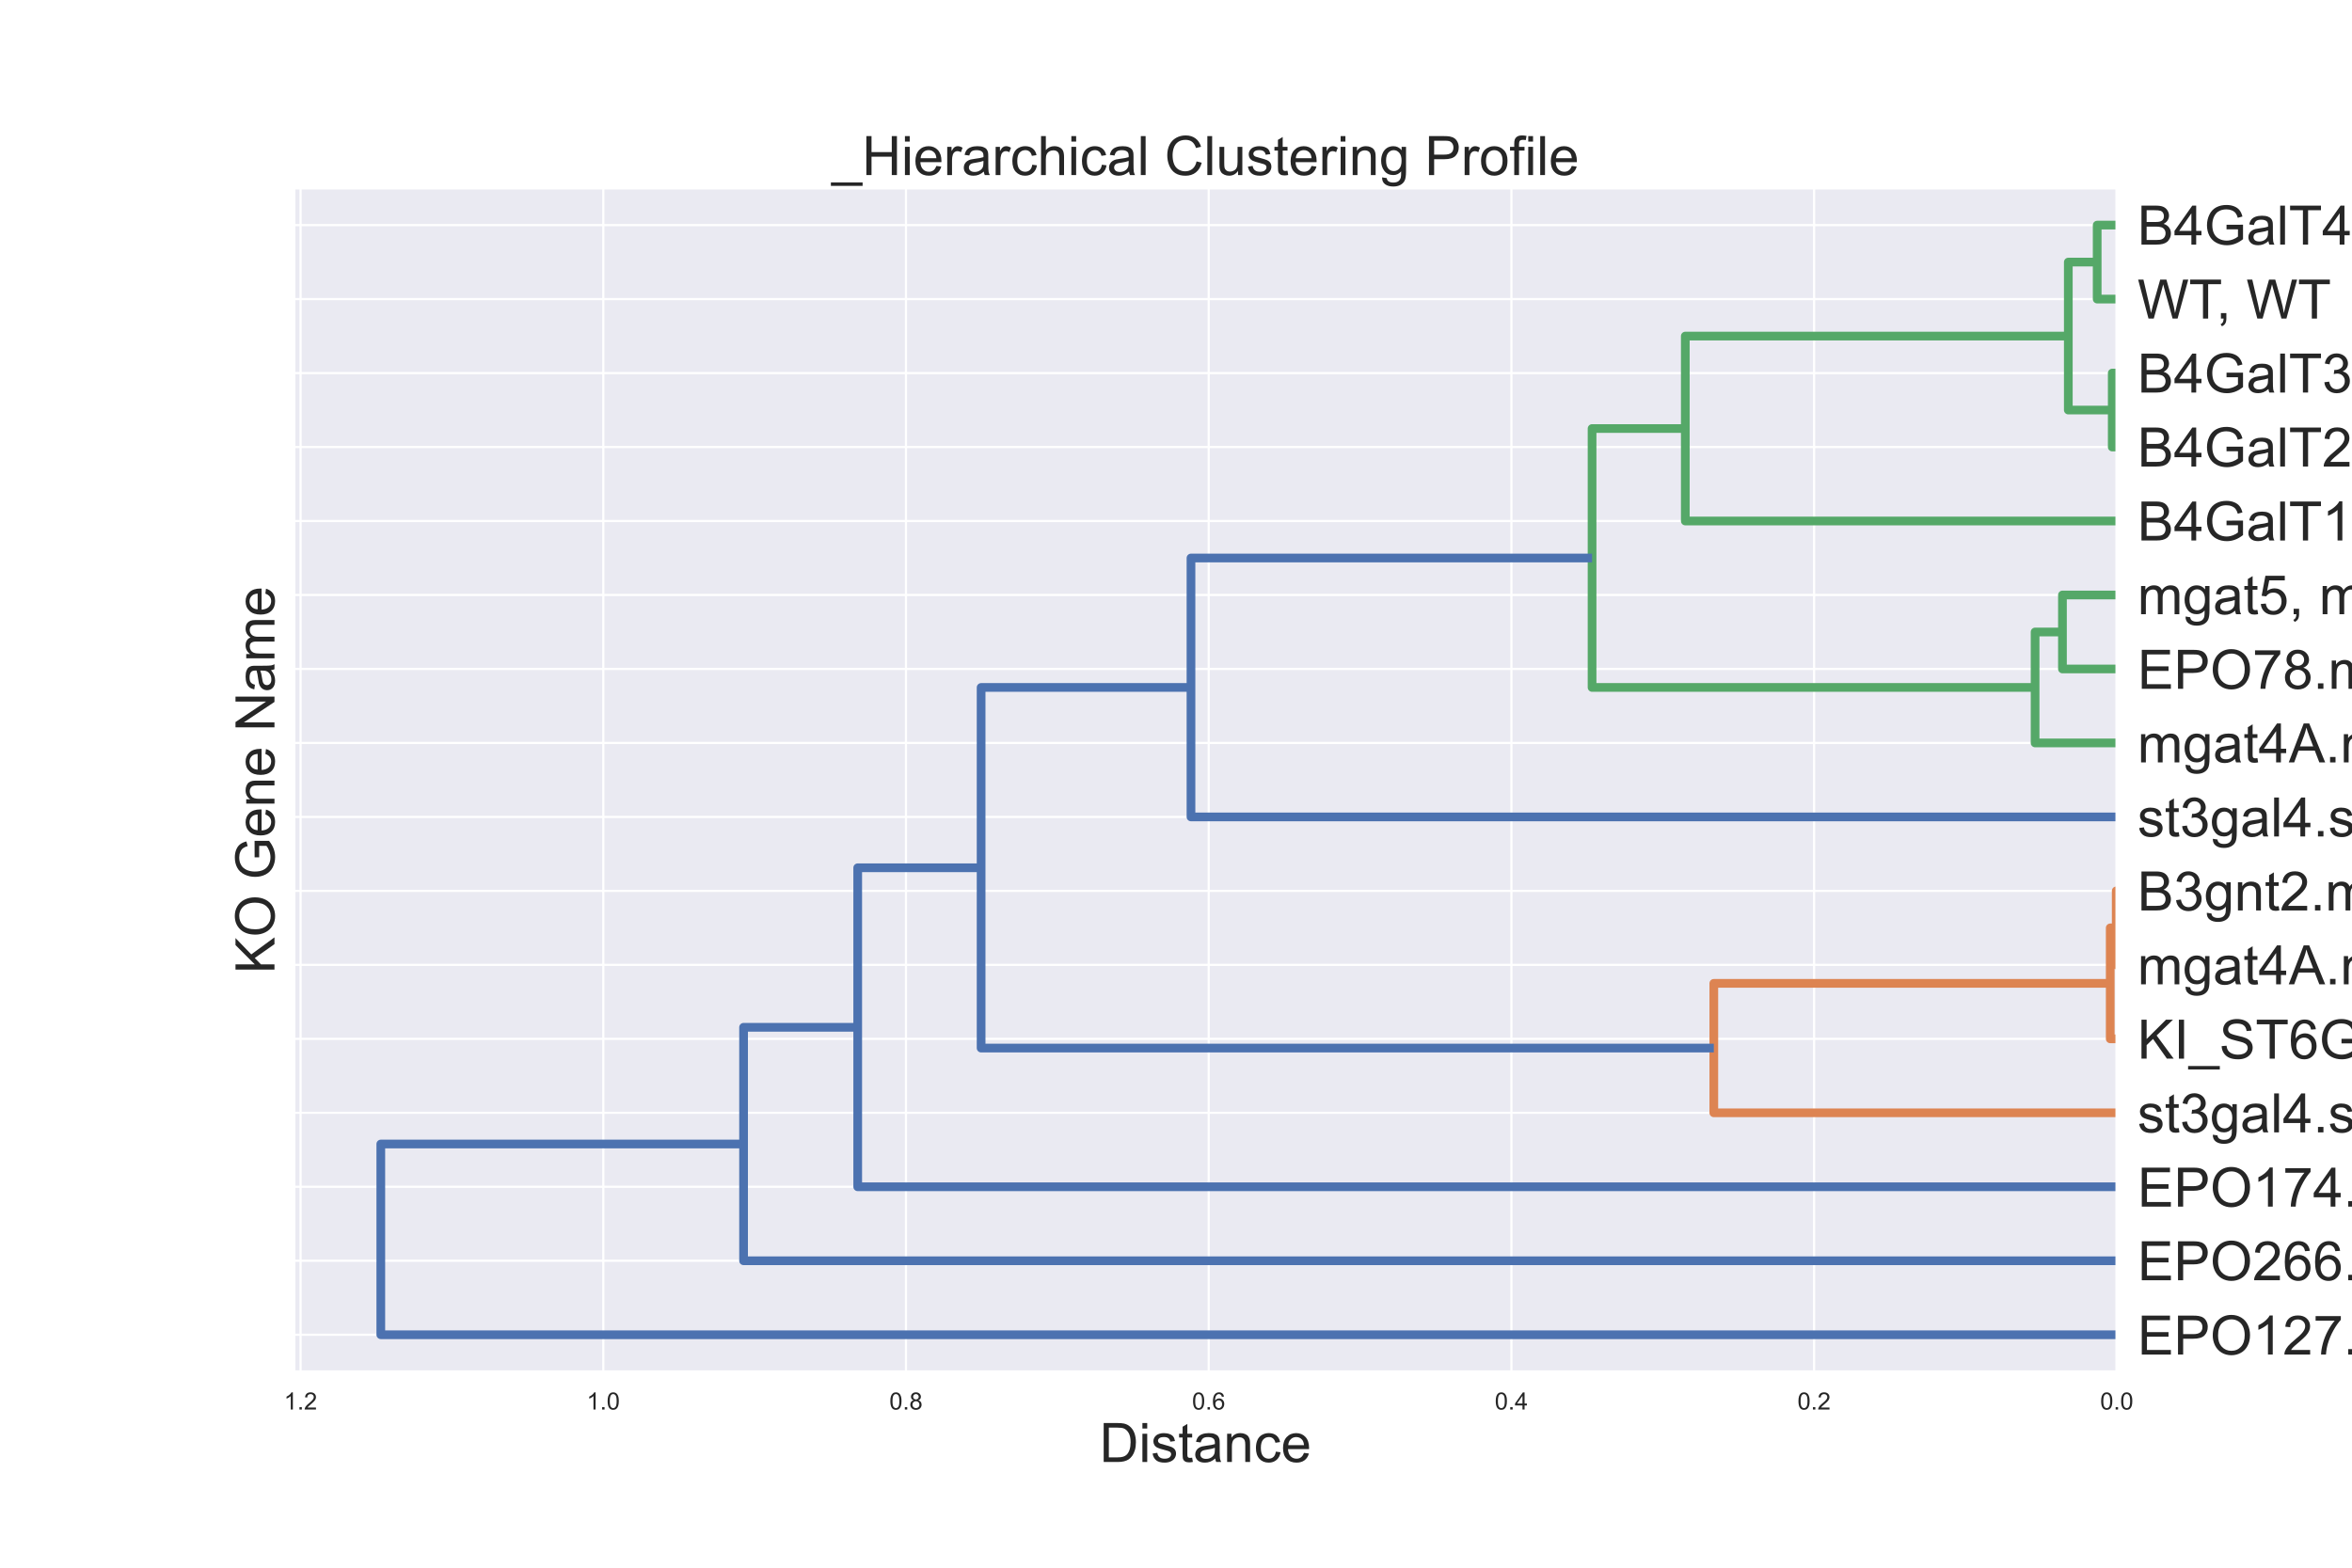 <?xml version="1.0" encoding="utf-8" standalone="no"?>
<!DOCTYPE svg PUBLIC "-//W3C//DTD SVG 1.1//EN"
  "http://www.w3.org/Graphics/SVG/1.1/DTD/svg11.dtd">
<!-- Created with matplotlib (https://matplotlib.org/) -->
<svg height="720pt" version="1.1" viewBox="0 0 1080 720" width="1080pt" xmlns="http://www.w3.org/2000/svg" xmlns:xlink="http://www.w3.org/1999/xlink">
 <defs>
  <style type="text/css">
*{stroke-linecap:butt;stroke-linejoin:round;}
  </style>
 </defs>
 <g id="figure_1">
  <g id="patch_1">
   <path d="M 0 720 
L 1080 720 
L 1080 0 
L 0 0 
z
" style="fill:#ffffff;"/>
  </g>
  <g id="axes_1">
   <g id="patch_2">
    <path d="M 135 630 
L 972 630 
L 972 86.4 
L 135 86.4 
z
" style="fill:#eaeaf2;"/>
   </g>
   <g id="matplotlib.axis_1">
    <g id="xtick_1">
     <g id="line2d_1">
      <path clip-path="url(#pc6d32df72d)" d="M 972 630 
L 972 86.4 
" style="fill:none;stroke:#ffffff;stroke-linecap:round;"/>
     </g>
     <g id="text_1">
      <!-- 0.0 -->
      <defs>
       <path d="M 4.156 35.297 
Q 4.156 48 6.766 55.734 
Q 9.375 63.484 14.516 67.672 
Q 19.672 71.875 27.484 71.875 
Q 33.25 71.875 37.594 69.547 
Q 41.938 67.234 44.766 62.859 
Q 47.609 58.5 49.219 52.219 
Q 50.828 45.953 50.828 35.297 
Q 50.828 22.703 48.234 14.969 
Q 45.656 7.234 40.5 3 
Q 35.359 -1.219 27.484 -1.219 
Q 17.141 -1.219 11.234 6.203 
Q 4.156 15.141 4.156 35.297 
z
M 13.188 35.297 
Q 13.188 17.672 17.312 11.828 
Q 21.438 6 27.484 6 
Q 33.547 6 37.672 11.859 
Q 41.797 17.719 41.797 35.297 
Q 41.797 52.984 37.672 58.781 
Q 33.547 64.594 27.391 64.594 
Q 21.344 64.594 17.719 59.469 
Q 13.188 52.938 13.188 35.297 
z
" id="ArialMT-48"/>
       <path d="M 9.078 0 
L 9.078 10.016 
L 19.094 10.016 
L 19.094 0 
z
" id="ArialMT-46"/>
      </defs>
      <g style="fill:#262626;" transform="translate(964.355 647.374)scale(0.11 -0.11)">
       <use xlink:href="#ArialMT-48"/>
       <use x="55.615" xlink:href="#ArialMT-46"/>
       <use x="83.398" xlink:href="#ArialMT-48"/>
      </g>
     </g>
    </g>
    <g id="xtick_2">
     <g id="line2d_2">
      <path clip-path="url(#pc6d32df72d)" d="M 833.005 630 
L 833.005 86.4 
" style="fill:none;stroke:#ffffff;stroke-linecap:round;"/>
     </g>
     <g id="text_2">
      <!-- 0.2 -->
      <defs>
       <path d="M 50.344 8.453 
L 50.344 0 
L 3.031 0 
Q 2.938 3.172 4.047 6.109 
Q 5.859 10.938 9.828 15.625 
Q 13.812 20.312 21.344 26.469 
Q 33.016 36.031 37.109 41.625 
Q 41.219 47.219 41.219 52.203 
Q 41.219 57.422 37.469 61 
Q 33.734 64.594 27.734 64.594 
Q 21.391 64.594 17.578 60.781 
Q 13.766 56.984 13.719 50.25 
L 4.688 51.172 
Q 5.609 61.281 11.656 66.578 
Q 17.719 71.875 27.938 71.875 
Q 38.234 71.875 44.234 66.156 
Q 50.25 60.453 50.25 52 
Q 50.25 47.703 48.484 43.547 
Q 46.734 39.406 42.656 34.812 
Q 38.578 30.219 29.109 22.219 
Q 21.188 15.578 18.938 13.203 
Q 16.703 10.844 15.234 8.453 
z
" id="ArialMT-50"/>
      </defs>
      <g style="fill:#262626;" transform="translate(825.36 647.374)scale(0.11 -0.11)">
       <use xlink:href="#ArialMT-48"/>
       <use x="55.615" xlink:href="#ArialMT-46"/>
       <use x="83.398" xlink:href="#ArialMT-50"/>
      </g>
     </g>
    </g>
    <g id="xtick_3">
     <g id="line2d_3">
      <path clip-path="url(#pc6d32df72d)" d="M 694.009 630 
L 694.009 86.4 
" style="fill:none;stroke:#ffffff;stroke-linecap:round;"/>
     </g>
     <g id="text_3">
      <!-- 0.4 -->
      <defs>
       <path d="M 32.328 0 
L 32.328 17.141 
L 1.266 17.141 
L 1.266 25.203 
L 33.938 71.578 
L 41.109 71.578 
L 41.109 25.203 
L 50.781 25.203 
L 50.781 17.141 
L 41.109 17.141 
L 41.109 0 
z
M 32.328 25.203 
L 32.328 57.469 
L 9.906 25.203 
z
" id="ArialMT-52"/>
      </defs>
      <g style="fill:#262626;" transform="translate(686.364 647.374)scale(0.11 -0.11)">
       <use xlink:href="#ArialMT-48"/>
       <use x="55.615" xlink:href="#ArialMT-46"/>
       <use x="83.398" xlink:href="#ArialMT-52"/>
      </g>
     </g>
    </g>
    <g id="xtick_4">
     <g id="line2d_4">
      <path clip-path="url(#pc6d32df72d)" d="M 555.014 630 
L 555.014 86.4 
" style="fill:none;stroke:#ffffff;stroke-linecap:round;"/>
     </g>
     <g id="text_4">
      <!-- 0.6 -->
      <defs>
       <path d="M 49.75 54.047 
L 41.016 53.375 
Q 39.844 58.547 37.703 60.891 
Q 34.125 64.656 28.906 64.656 
Q 24.703 64.656 21.531 62.312 
Q 17.391 59.281 14.984 53.469 
Q 12.594 47.656 12.5 36.922 
Q 15.672 41.75 20.266 44.094 
Q 24.859 46.438 29.891 46.438 
Q 38.672 46.438 44.844 39.969 
Q 51.031 33.5 51.031 23.25 
Q 51.031 16.5 48.125 10.719 
Q 45.219 4.938 40.141 1.859 
Q 35.062 -1.219 28.609 -1.219 
Q 17.625 -1.219 10.688 6.859 
Q 3.766 14.938 3.766 33.5 
Q 3.766 54.25 11.422 63.672 
Q 18.109 71.875 29.438 71.875 
Q 37.891 71.875 43.281 67.141 
Q 48.688 62.406 49.75 54.047 
z
M 13.875 23.188 
Q 13.875 18.656 15.797 14.5 
Q 17.719 10.359 21.188 8.172 
Q 24.656 6 28.469 6 
Q 34.031 6 38.031 10.484 
Q 42.047 14.984 42.047 22.703 
Q 42.047 30.125 38.078 34.391 
Q 34.125 38.672 28.125 38.672 
Q 22.172 38.672 18.016 34.391 
Q 13.875 30.125 13.875 23.188 
z
" id="ArialMT-54"/>
      </defs>
      <g style="fill:#262626;" transform="translate(547.369 647.374)scale(0.11 -0.11)">
       <use xlink:href="#ArialMT-48"/>
       <use x="55.615" xlink:href="#ArialMT-46"/>
       <use x="83.398" xlink:href="#ArialMT-54"/>
      </g>
     </g>
    </g>
    <g id="xtick_5">
     <g id="line2d_5">
      <path clip-path="url(#pc6d32df72d)" d="M 416.018 630 
L 416.018 86.4 
" style="fill:none;stroke:#ffffff;stroke-linecap:round;"/>
     </g>
     <g id="text_5">
      <!-- 0.8 -->
      <defs>
       <path d="M 17.672 38.812 
Q 12.203 40.828 9.562 44.531 
Q 6.938 48.25 6.938 53.422 
Q 6.938 61.234 12.547 66.547 
Q 18.172 71.875 27.484 71.875 
Q 36.859 71.875 42.578 66.422 
Q 48.297 60.984 48.297 53.172 
Q 48.297 48.188 45.672 44.5 
Q 43.062 40.828 37.75 38.812 
Q 44.344 36.672 47.781 31.875 
Q 51.219 27.094 51.219 20.453 
Q 51.219 11.281 44.719 5.031 
Q 38.234 -1.219 27.641 -1.219 
Q 17.047 -1.219 10.547 5.047 
Q 4.047 11.328 4.047 20.703 
Q 4.047 27.688 7.594 32.391 
Q 11.141 37.109 17.672 38.812 
z
M 15.922 53.719 
Q 15.922 48.641 19.188 45.406 
Q 22.469 42.188 27.688 42.188 
Q 32.766 42.188 36.016 45.375 
Q 39.266 48.578 39.266 53.219 
Q 39.266 58.062 35.906 61.359 
Q 32.562 64.656 27.594 64.656 
Q 22.562 64.656 19.234 61.422 
Q 15.922 58.203 15.922 53.719 
z
M 13.094 20.656 
Q 13.094 16.891 14.875 13.375 
Q 16.656 9.859 20.172 7.922 
Q 23.688 6 27.734 6 
Q 34.031 6 38.125 10.047 
Q 42.234 14.109 42.234 20.359 
Q 42.234 26.703 38.016 30.859 
Q 33.797 35.016 27.438 35.016 
Q 21.234 35.016 17.156 30.906 
Q 13.094 26.812 13.094 20.656 
z
" id="ArialMT-56"/>
      </defs>
      <g style="fill:#262626;" transform="translate(408.373 647.374)scale(0.11 -0.11)">
       <use xlink:href="#ArialMT-48"/>
       <use x="55.615" xlink:href="#ArialMT-46"/>
       <use x="83.398" xlink:href="#ArialMT-56"/>
      </g>
     </g>
    </g>
    <g id="xtick_6">
     <g id="line2d_6">
      <path clip-path="url(#pc6d32df72d)" d="M 277.023 630 
L 277.023 86.4 
" style="fill:none;stroke:#ffffff;stroke-linecap:round;"/>
     </g>
     <g id="text_6">
      <!-- 1.0 -->
      <defs>
       <path d="M 37.25 0 
L 28.469 0 
L 28.469 56 
Q 25.297 52.984 20.141 49.953 
Q 14.984 46.922 10.891 45.406 
L 10.891 53.906 
Q 18.266 57.375 23.781 62.297 
Q 29.297 67.234 31.594 71.875 
L 37.25 71.875 
z
" id="ArialMT-49"/>
      </defs>
      <g style="fill:#262626;" transform="translate(269.378 647.374)scale(0.11 -0.11)">
       <use xlink:href="#ArialMT-49"/>
       <use x="55.615" xlink:href="#ArialMT-46"/>
       <use x="83.398" xlink:href="#ArialMT-48"/>
      </g>
     </g>
    </g>
    <g id="xtick_7">
     <g id="line2d_7">
      <path clip-path="url(#pc6d32df72d)" d="M 138.027 630 
L 138.027 86.4 
" style="fill:none;stroke:#ffffff;stroke-linecap:round;"/>
     </g>
     <g id="text_7">
      <!-- 1.2 -->
      <g style="fill:#262626;" transform="translate(130.382 647.374)scale(0.11 -0.11)">
       <use xlink:href="#ArialMT-49"/>
       <use x="55.615" xlink:href="#ArialMT-46"/>
       <use x="83.398" xlink:href="#ArialMT-50"/>
      </g>
     </g>
    </g>
    <g id="text_8">
     <!-- Distance -->
     <defs>
      <path d="M 7.719 0 
L 7.719 71.578 
L 32.375 71.578 
Q 40.719 71.578 45.125 70.562 
Q 51.266 69.141 55.609 65.438 
Q 61.281 60.641 64.078 53.188 
Q 66.891 45.75 66.891 36.188 
Q 66.891 28.031 64.984 21.734 
Q 63.094 15.438 60.109 11.297 
Q 57.125 7.172 53.578 4.797 
Q 50.047 2.438 45.047 1.219 
Q 40.047 0 33.547 0 
z
M 17.188 8.453 
L 32.469 8.453 
Q 39.547 8.453 43.578 9.766 
Q 47.609 11.078 50 13.484 
Q 53.375 16.844 55.25 22.531 
Q 57.125 28.219 57.125 36.328 
Q 57.125 47.562 53.438 53.594 
Q 49.75 59.625 44.484 61.672 
Q 40.672 63.141 32.234 63.141 
L 17.188 63.141 
z
" id="ArialMT-68"/>
      <path d="M 6.641 61.469 
L 6.641 71.578 
L 15.438 71.578 
L 15.438 61.469 
z
M 6.641 0 
L 6.641 51.859 
L 15.438 51.859 
L 15.438 0 
z
" id="ArialMT-105"/>
      <path d="M 3.078 15.484 
L 11.766 16.844 
Q 12.5 11.625 15.844 8.844 
Q 19.188 6.062 25.203 6.062 
Q 31.25 6.062 34.172 8.516 
Q 37.109 10.984 37.109 14.312 
Q 37.109 17.281 34.516 19 
Q 32.719 20.172 25.531 21.969 
Q 15.875 24.422 12.141 26.203 
Q 8.406 27.984 6.469 31.125 
Q 4.547 34.281 4.547 38.094 
Q 4.547 41.547 6.125 44.5 
Q 7.719 47.469 10.453 49.422 
Q 12.5 50.922 16.031 51.969 
Q 19.578 53.031 23.641 53.031 
Q 29.734 53.031 34.344 51.266 
Q 38.969 49.516 41.156 46.5 
Q 43.359 43.5 44.188 38.484 
L 35.594 37.312 
Q 35.016 41.312 32.203 43.547 
Q 29.391 45.797 24.266 45.797 
Q 18.219 45.797 15.625 43.797 
Q 13.031 41.797 13.031 39.109 
Q 13.031 37.406 14.109 36.031 
Q 15.188 34.625 17.484 33.688 
Q 18.797 33.203 25.25 31.453 
Q 34.578 28.953 38.25 27.359 
Q 41.938 25.781 44.031 22.75 
Q 46.141 19.734 46.141 15.234 
Q 46.141 10.844 43.578 6.953 
Q 41.016 3.078 36.172 0.953 
Q 31.344 -1.172 25.25 -1.172 
Q 15.141 -1.172 9.844 3.031 
Q 4.547 7.234 3.078 15.484 
z
" id="ArialMT-115"/>
      <path d="M 25.781 7.859 
L 27.047 0.094 
Q 23.344 -0.688 20.406 -0.688 
Q 15.625 -0.688 12.984 0.828 
Q 10.359 2.344 9.281 4.812 
Q 8.203 7.281 8.203 15.188 
L 8.203 45.016 
L 1.766 45.016 
L 1.766 51.859 
L 8.203 51.859 
L 8.203 64.703 
L 16.938 69.969 
L 16.938 51.859 
L 25.781 51.859 
L 25.781 45.016 
L 16.938 45.016 
L 16.938 14.703 
Q 16.938 10.938 17.406 9.859 
Q 17.875 8.797 18.922 8.156 
Q 19.969 7.516 21.922 7.516 
Q 23.391 7.516 25.781 7.859 
z
" id="ArialMT-116"/>
      <path d="M 40.438 6.391 
Q 35.547 2.25 31.031 0.531 
Q 26.516 -1.172 21.344 -1.172 
Q 12.797 -1.172 8.203 3 
Q 3.609 7.172 3.609 13.672 
Q 3.609 17.484 5.344 20.625 
Q 7.078 23.781 9.891 25.688 
Q 12.703 27.594 16.219 28.562 
Q 18.797 29.25 24.031 29.891 
Q 34.672 31.156 39.703 32.906 
Q 39.75 34.719 39.75 35.203 
Q 39.75 40.578 37.25 42.781 
Q 33.891 45.75 27.25 45.75 
Q 21.047 45.75 18.094 43.578 
Q 15.141 41.406 13.719 35.891 
L 5.125 37.062 
Q 6.297 42.578 8.984 45.969 
Q 11.672 49.359 16.75 51.188 
Q 21.828 53.031 28.516 53.031 
Q 35.156 53.031 39.297 51.469 
Q 43.453 49.906 45.406 47.531 
Q 47.359 45.172 48.141 41.547 
Q 48.578 39.312 48.578 33.453 
L 48.578 21.734 
Q 48.578 9.469 49.141 6.219 
Q 49.703 2.984 51.375 0 
L 42.188 0 
Q 40.828 2.734 40.438 6.391 
z
M 39.703 26.031 
Q 34.906 24.078 25.344 22.703 
Q 19.922 21.922 17.672 20.938 
Q 15.438 19.969 14.203 18.094 
Q 12.984 16.219 12.984 13.922 
Q 12.984 10.406 15.641 8.062 
Q 18.312 5.719 23.438 5.719 
Q 28.516 5.719 32.469 7.938 
Q 36.422 10.156 38.281 14.016 
Q 39.703 17 39.703 22.797 
z
" id="ArialMT-97"/>
      <path d="M 6.594 0 
L 6.594 51.859 
L 14.5 51.859 
L 14.5 44.484 
Q 20.219 53.031 31 53.031 
Q 35.688 53.031 39.625 51.344 
Q 43.562 49.656 45.516 46.922 
Q 47.469 44.188 48.25 40.438 
Q 48.734 37.984 48.734 31.891 
L 48.734 0 
L 39.938 0 
L 39.938 31.547 
Q 39.938 36.922 38.906 39.578 
Q 37.891 42.234 35.281 43.812 
Q 32.672 45.406 29.156 45.406 
Q 23.531 45.406 19.453 41.844 
Q 15.375 38.281 15.375 28.328 
L 15.375 0 
z
" id="ArialMT-110"/>
      <path d="M 40.438 19 
L 49.078 17.875 
Q 47.656 8.938 41.812 3.875 
Q 35.984 -1.172 27.484 -1.172 
Q 16.844 -1.172 10.375 5.781 
Q 3.906 12.75 3.906 25.734 
Q 3.906 34.125 6.688 40.422 
Q 9.469 46.734 15.156 49.875 
Q 20.844 53.031 27.547 53.031 
Q 35.984 53.031 41.359 48.75 
Q 46.734 44.484 48.25 36.625 
L 39.703 35.297 
Q 38.484 40.531 35.375 43.156 
Q 32.281 45.797 27.875 45.797 
Q 21.234 45.797 17.078 41.031 
Q 12.938 36.281 12.938 25.984 
Q 12.938 15.531 16.938 10.797 
Q 20.953 6.062 27.391 6.062 
Q 32.562 6.062 36.031 9.234 
Q 39.5 12.406 40.438 19 
z
" id="ArialMT-99"/>
      <path d="M 42.094 16.703 
L 51.172 15.578 
Q 49.031 7.625 43.219 3.219 
Q 37.406 -1.172 28.375 -1.172 
Q 17 -1.172 10.328 5.828 
Q 3.656 12.844 3.656 25.484 
Q 3.656 38.578 10.391 45.797 
Q 17.141 53.031 27.875 53.031 
Q 38.281 53.031 44.875 45.953 
Q 51.469 38.875 51.469 26.031 
Q 51.469 25.25 51.422 23.688 
L 12.75 23.688 
Q 13.234 15.141 17.578 10.594 
Q 21.922 6.062 28.422 6.062 
Q 33.25 6.062 36.672 8.594 
Q 40.094 11.141 42.094 16.703 
z
M 13.234 30.906 
L 42.188 30.906 
Q 41.609 37.453 38.875 40.719 
Q 34.672 45.797 27.984 45.797 
Q 21.922 45.797 17.797 41.75 
Q 13.672 37.703 13.234 30.906 
z
" id="ArialMT-101"/>
     </defs>
     <g style="fill:#262626;" transform="translate(504.869 671.454)scale(0.25 -0.25)">
      <use xlink:href="#ArialMT-68"/>
      <use x="72.217" xlink:href="#ArialMT-105"/>
      <use x="94.434" xlink:href="#ArialMT-115"/>
      <use x="144.434" xlink:href="#ArialMT-116"/>
      <use x="172.217" xlink:href="#ArialMT-97"/>
      <use x="227.832" xlink:href="#ArialMT-110"/>
      <use x="283.447" xlink:href="#ArialMT-99"/>
      <use x="333.447" xlink:href="#ArialMT-101"/>
     </g>
    </g>
   </g>
   <g id="matplotlib.axis_2">
    <g id="ytick_1">
     <g id="line2d_8">
      <path clip-path="url(#pc6d32df72d)" d="M 135 613.013 
L 972 613.013 
" style="fill:none;stroke:#ffffff;stroke-linecap:round;"/>
     </g>
     <g id="text_9">
      <!-- EPO127.mgat1., EPO127.mgat1. -->
      <defs>
       <path d="M 7.906 0 
L 7.906 71.578 
L 59.672 71.578 
L 59.672 63.141 
L 17.391 63.141 
L 17.391 41.219 
L 56.984 41.219 
L 56.984 32.812 
L 17.391 32.812 
L 17.391 8.453 
L 61.328 8.453 
L 61.328 0 
z
" id="ArialMT-69"/>
       <path d="M 7.719 0 
L 7.719 71.578 
L 34.719 71.578 
Q 41.844 71.578 45.609 70.906 
Q 50.875 70.016 54.438 67.547 
Q 58.016 65.094 60.188 60.641 
Q 62.359 56.203 62.359 50.875 
Q 62.359 41.75 56.547 35.422 
Q 50.734 29.109 35.547 29.109 
L 17.188 29.109 
L 17.188 0 
z
M 17.188 37.547 
L 35.688 37.547 
Q 44.875 37.547 48.734 40.969 
Q 52.594 44.391 52.594 50.594 
Q 52.594 55.078 50.312 58.266 
Q 48.047 61.469 44.344 62.5 
Q 41.938 63.141 35.5 63.141 
L 17.188 63.141 
z
" id="ArialMT-80"/>
       <path d="M 4.828 34.859 
Q 4.828 52.688 14.391 62.766 
Q 23.969 72.859 39.109 72.859 
Q 49.031 72.859 56.984 68.109 
Q 64.938 63.375 69.109 54.906 
Q 73.297 46.438 73.297 35.688 
Q 73.297 24.812 68.891 16.219 
Q 64.5 7.625 56.438 3.203 
Q 48.391 -1.219 39.062 -1.219 
Q 28.953 -1.219 20.984 3.656 
Q 13.031 8.547 8.922 16.984 
Q 4.828 25.438 4.828 34.859 
z
M 14.594 34.719 
Q 14.594 21.781 21.547 14.328 
Q 28.516 6.891 39.016 6.891 
Q 49.703 6.891 56.609 14.406 
Q 63.531 21.922 63.531 35.75 
Q 63.531 44.484 60.578 51 
Q 57.625 57.516 51.922 61.109 
Q 46.234 64.703 39.156 64.703 
Q 29.109 64.703 21.844 57.781 
Q 14.594 50.875 14.594 34.719 
z
" id="ArialMT-79"/>
       <path d="M 4.734 62.203 
L 4.734 70.656 
L 51.078 70.656 
L 51.078 63.812 
Q 44.234 56.547 37.516 44.484 
Q 30.812 32.422 27.156 19.672 
Q 24.516 10.688 23.781 0 
L 14.75 0 
Q 14.891 8.453 18.062 20.406 
Q 21.234 32.375 27.172 43.484 
Q 33.109 54.594 39.797 62.203 
z
" id="ArialMT-55"/>
       <path d="M 6.594 0 
L 6.594 51.859 
L 14.453 51.859 
L 14.453 44.578 
Q 16.891 48.391 20.938 50.703 
Q 25 53.031 30.172 53.031 
Q 35.938 53.031 39.625 50.641 
Q 43.312 48.25 44.828 43.953 
Q 50.984 53.031 60.844 53.031 
Q 68.562 53.031 72.703 48.75 
Q 76.859 44.484 76.859 35.594 
L 76.859 0 
L 68.109 0 
L 68.109 32.672 
Q 68.109 37.938 67.25 40.25 
Q 66.406 42.578 64.156 43.984 
Q 61.922 45.406 58.891 45.406 
Q 53.422 45.406 49.797 41.766 
Q 46.188 38.141 46.188 30.125 
L 46.188 0 
L 37.406 0 
L 37.406 33.688 
Q 37.406 39.547 35.25 42.469 
Q 33.109 45.406 28.219 45.406 
Q 24.516 45.406 21.359 43.453 
Q 18.219 41.5 16.797 37.734 
Q 15.375 33.984 15.375 26.906 
L 15.375 0 
z
" id="ArialMT-109"/>
       <path d="M 4.984 -4.297 
L 13.531 -5.562 
Q 14.062 -9.516 16.5 -11.328 
Q 19.781 -13.766 25.438 -13.766 
Q 31.547 -13.766 34.859 -11.328 
Q 38.188 -8.891 39.359 -4.5 
Q 40.047 -1.812 39.984 6.781 
Q 34.234 0 25.641 0 
Q 14.938 0 9.078 7.719 
Q 3.219 15.438 3.219 26.219 
Q 3.219 33.641 5.906 39.906 
Q 8.594 46.188 13.688 49.609 
Q 18.797 53.031 25.688 53.031 
Q 34.859 53.031 40.828 45.609 
L 40.828 51.859 
L 48.922 51.859 
L 48.922 7.031 
Q 48.922 -5.078 46.453 -10.125 
Q 44 -15.188 38.641 -18.109 
Q 33.297 -21.047 25.484 -21.047 
Q 16.219 -21.047 10.5 -16.875 
Q 4.781 -12.703 4.984 -4.297 
z
M 12.25 26.859 
Q 12.25 16.656 16.297 11.969 
Q 20.359 7.281 26.469 7.281 
Q 32.516 7.281 36.609 11.938 
Q 40.719 16.609 40.719 26.562 
Q 40.719 36.078 36.5 40.906 
Q 32.281 45.75 26.312 45.75 
Q 20.453 45.75 16.344 40.984 
Q 12.25 36.234 12.25 26.859 
z
" id="ArialMT-103"/>
       <path d="M 8.891 0 
L 8.891 10.016 
L 18.891 10.016 
L 18.891 0 
Q 18.891 -5.516 16.938 -8.906 
Q 14.984 -12.312 10.75 -14.156 
L 8.297 -10.406 
Q 11.078 -9.188 12.391 -6.812 
Q 13.719 -4.438 13.875 0 
z
" id="ArialMT-44"/>
       <path id="ArialMT-32"/>
      </defs>
      <g style="fill:#262626;" transform="translate(981.5 622.12)scale(0.25 -0.25)">
       <use xlink:href="#ArialMT-69"/>
       <use x="66.699" xlink:href="#ArialMT-80"/>
       <use x="133.398" xlink:href="#ArialMT-79"/>
       <use x="211.182" xlink:href="#ArialMT-49"/>
       <use x="266.797" xlink:href="#ArialMT-50"/>
       <use x="322.412" xlink:href="#ArialMT-55"/>
       <use x="378.027" xlink:href="#ArialMT-46"/>
       <use x="405.811" xlink:href="#ArialMT-109"/>
       <use x="489.111" xlink:href="#ArialMT-103"/>
       <use x="544.727" xlink:href="#ArialMT-97"/>
       <use x="600.342" xlink:href="#ArialMT-116"/>
       <use x="628.125" xlink:href="#ArialMT-49"/>
       <use x="683.74" xlink:href="#ArialMT-46"/>
       <use x="711.523" xlink:href="#ArialMT-44"/>
       <use x="739.307" xlink:href="#ArialMT-32"/>
       <use x="767.09" xlink:href="#ArialMT-69"/>
       <use x="833.789" xlink:href="#ArialMT-80"/>
       <use x="900.488" xlink:href="#ArialMT-79"/>
       <use x="978.271" xlink:href="#ArialMT-49"/>
       <use x="1033.887" xlink:href="#ArialMT-50"/>
       <use x="1089.502" xlink:href="#ArialMT-55"/>
       <use x="1145.117" xlink:href="#ArialMT-46"/>
       <use x="1172.9" xlink:href="#ArialMT-109"/>
       <use x="1256.201" xlink:href="#ArialMT-103"/>
       <use x="1311.816" xlink:href="#ArialMT-97"/>
       <use x="1367.432" xlink:href="#ArialMT-116"/>
       <use x="1395.215" xlink:href="#ArialMT-49"/>
       <use x="1450.83" xlink:href="#ArialMT-46"/>
      </g>
     </g>
    </g>
    <g id="ytick_2">
     <g id="line2d_9">
      <path clip-path="url(#pc6d32df72d)" d="M 135 579.038 
L 972 579.038 
" style="fill:none;stroke:#ffffff;stroke-linecap:round;"/>
     </g>
     <g id="text_10">
      <!-- EPO266.fut8., EPO266.fut8. -->
      <defs>
       <path d="M 8.688 0 
L 8.688 45.016 
L 0.922 45.016 
L 0.922 51.859 
L 8.688 51.859 
L 8.688 57.375 
Q 8.688 62.594 9.625 65.141 
Q 10.891 68.562 14.078 70.672 
Q 17.281 72.797 23.047 72.797 
Q 26.766 72.797 31.25 71.922 
L 29.938 64.266 
Q 27.203 64.75 24.75 64.75 
Q 20.75 64.75 19.094 63.031 
Q 17.438 61.328 17.438 56.641 
L 17.438 51.859 
L 27.547 51.859 
L 27.547 45.016 
L 17.438 45.016 
L 17.438 0 
z
" id="ArialMT-102"/>
       <path d="M 40.578 0 
L 40.578 7.625 
Q 34.516 -1.172 24.125 -1.172 
Q 19.531 -1.172 15.547 0.578 
Q 11.578 2.344 9.641 5 
Q 7.719 7.672 6.938 11.531 
Q 6.391 14.109 6.391 19.734 
L 6.391 51.859 
L 15.188 51.859 
L 15.188 23.094 
Q 15.188 16.219 15.719 13.812 
Q 16.547 10.359 19.234 8.375 
Q 21.922 6.391 25.875 6.391 
Q 29.828 6.391 33.297 8.422 
Q 36.766 10.453 38.203 13.938 
Q 39.656 17.438 39.656 24.078 
L 39.656 51.859 
L 48.438 51.859 
L 48.438 0 
z
" id="ArialMT-117"/>
      </defs>
      <g style="fill:#262626;" transform="translate(981.5 587.985)scale(0.25 -0.25)">
       <use xlink:href="#ArialMT-69"/>
       <use x="66.699" xlink:href="#ArialMT-80"/>
       <use x="133.398" xlink:href="#ArialMT-79"/>
       <use x="211.182" xlink:href="#ArialMT-50"/>
       <use x="266.797" xlink:href="#ArialMT-54"/>
       <use x="322.412" xlink:href="#ArialMT-54"/>
       <use x="378.027" xlink:href="#ArialMT-46"/>
       <use x="405.811" xlink:href="#ArialMT-102"/>
       <use x="433.594" xlink:href="#ArialMT-117"/>
       <use x="489.209" xlink:href="#ArialMT-116"/>
       <use x="516.992" xlink:href="#ArialMT-56"/>
       <use x="572.607" xlink:href="#ArialMT-46"/>
       <use x="600.391" xlink:href="#ArialMT-44"/>
       <use x="628.174" xlink:href="#ArialMT-32"/>
       <use x="655.957" xlink:href="#ArialMT-69"/>
       <use x="722.656" xlink:href="#ArialMT-80"/>
       <use x="789.355" xlink:href="#ArialMT-79"/>
       <use x="867.139" xlink:href="#ArialMT-50"/>
       <use x="922.754" xlink:href="#ArialMT-54"/>
       <use x="978.369" xlink:href="#ArialMT-54"/>
       <use x="1033.984" xlink:href="#ArialMT-46"/>
       <use x="1061.768" xlink:href="#ArialMT-102"/>
       <use x="1089.551" xlink:href="#ArialMT-117"/>
       <use x="1145.166" xlink:href="#ArialMT-116"/>
       <use x="1172.949" xlink:href="#ArialMT-56"/>
       <use x="1228.564" xlink:href="#ArialMT-46"/>
      </g>
     </g>
    </g>
    <g id="ytick_3">
     <g id="line2d_10">
      <path clip-path="url(#pc6d32df72d)" d="M 135 545.062 
L 972 545.062 
" style="fill:none;stroke:#ffffff;stroke-linecap:round;"/>
     </g>
     <g id="text_11">
      <!-- EPO174.mgat2., EPO174.mgat2. -->
      <g style="fill:#262626;" transform="translate(981.5 554.17)scale(0.25 -0.25)">
       <use xlink:href="#ArialMT-69"/>
       <use x="66.699" xlink:href="#ArialMT-80"/>
       <use x="133.398" xlink:href="#ArialMT-79"/>
       <use x="211.182" xlink:href="#ArialMT-49"/>
       <use x="266.797" xlink:href="#ArialMT-55"/>
       <use x="322.412" xlink:href="#ArialMT-52"/>
       <use x="378.027" xlink:href="#ArialMT-46"/>
       <use x="405.811" xlink:href="#ArialMT-109"/>
       <use x="489.111" xlink:href="#ArialMT-103"/>
       <use x="544.727" xlink:href="#ArialMT-97"/>
       <use x="600.342" xlink:href="#ArialMT-116"/>
       <use x="628.125" xlink:href="#ArialMT-50"/>
       <use x="683.74" xlink:href="#ArialMT-46"/>
       <use x="711.523" xlink:href="#ArialMT-44"/>
       <use x="739.307" xlink:href="#ArialMT-32"/>
       <use x="767.09" xlink:href="#ArialMT-69"/>
       <use x="833.789" xlink:href="#ArialMT-80"/>
       <use x="900.488" xlink:href="#ArialMT-79"/>
       <use x="978.271" xlink:href="#ArialMT-49"/>
       <use x="1033.887" xlink:href="#ArialMT-55"/>
       <use x="1089.502" xlink:href="#ArialMT-52"/>
       <use x="1145.117" xlink:href="#ArialMT-46"/>
       <use x="1172.9" xlink:href="#ArialMT-109"/>
       <use x="1256.201" xlink:href="#ArialMT-103"/>
       <use x="1311.816" xlink:href="#ArialMT-97"/>
       <use x="1367.432" xlink:href="#ArialMT-116"/>
       <use x="1395.215" xlink:href="#ArialMT-50"/>
       <use x="1450.83" xlink:href="#ArialMT-46"/>
      </g>
     </g>
    </g>
    <g id="ytick_4">
     <g id="line2d_11">
      <path clip-path="url(#pc6d32df72d)" d="M 135 511.087 
L 972 511.087 
" style="fill:none;stroke:#ffffff;stroke-linecap:round;"/>
     </g>
     <g id="text_12">
      <!-- st3gal4.st3gal6.mgat4a.mgat4b.mgat5, st3gal4.st3gal6.mgat4a.mgat4b.mgat5 -->
      <defs>
       <path d="M 4.203 18.891 
L 12.984 20.062 
Q 14.5 12.594 18.141 9.297 
Q 21.781 6 27 6 
Q 33.203 6 37.469 10.297 
Q 41.75 14.594 41.75 20.953 
Q 41.75 27 37.797 30.922 
Q 33.844 34.859 27.734 34.859 
Q 25.25 34.859 21.531 33.891 
L 22.516 41.609 
Q 23.391 41.5 23.922 41.5 
Q 29.547 41.5 34.031 44.422 
Q 38.531 47.359 38.531 53.469 
Q 38.531 58.297 35.25 61.469 
Q 31.984 64.656 26.812 64.656 
Q 21.688 64.656 18.266 61.422 
Q 14.844 58.203 13.875 51.766 
L 5.078 53.328 
Q 6.688 62.156 12.391 67.016 
Q 18.109 71.875 26.609 71.875 
Q 32.469 71.875 37.391 69.359 
Q 42.328 66.844 44.938 62.5 
Q 47.562 58.156 47.562 53.266 
Q 47.562 48.641 45.062 44.828 
Q 42.578 41.016 37.703 38.766 
Q 44.047 37.312 47.562 32.688 
Q 51.078 28.078 51.078 21.141 
Q 51.078 11.766 44.234 5.25 
Q 37.406 -1.266 26.953 -1.266 
Q 17.531 -1.266 11.297 4.344 
Q 5.078 9.969 4.203 18.891 
z
" id="ArialMT-51"/>
       <path d="M 6.391 0 
L 6.391 71.578 
L 15.188 71.578 
L 15.188 0 
z
" id="ArialMT-108"/>
       <path d="M 14.703 0 
L 6.547 0 
L 6.547 71.578 
L 15.328 71.578 
L 15.328 46.047 
Q 20.906 53.031 29.547 53.031 
Q 34.328 53.031 38.594 51.094 
Q 42.875 49.172 45.625 45.672 
Q 48.391 42.188 49.953 37.25 
Q 51.516 32.328 51.516 26.703 
Q 51.516 13.375 44.922 6.094 
Q 38.328 -1.172 29.109 -1.172 
Q 19.922 -1.172 14.703 6.5 
z
M 14.594 26.312 
Q 14.594 17 17.141 12.844 
Q 21.297 6.062 28.375 6.062 
Q 34.125 6.062 38.328 11.062 
Q 42.531 16.062 42.531 25.984 
Q 42.531 36.141 38.5 40.969 
Q 34.469 45.797 28.766 45.797 
Q 23 45.797 18.797 40.797 
Q 14.594 35.797 14.594 26.312 
z
" id="ArialMT-98"/>
       <path d="M 4.156 18.75 
L 13.375 19.531 
Q 14.406 12.797 18.141 9.391 
Q 21.875 6 27.156 6 
Q 33.5 6 37.891 10.781 
Q 42.281 15.578 42.281 23.484 
Q 42.281 31 38.062 35.344 
Q 33.844 39.703 27 39.703 
Q 22.75 39.703 19.328 37.766 
Q 15.922 35.844 13.969 32.766 
L 5.719 33.844 
L 12.641 70.609 
L 48.25 70.609 
L 48.25 62.203 
L 19.672 62.203 
L 15.828 42.969 
Q 22.266 47.469 29.344 47.469 
Q 38.719 47.469 45.156 40.969 
Q 51.609 34.469 51.609 24.266 
Q 51.609 14.547 45.953 7.469 
Q 39.062 -1.219 27.156 -1.219 
Q 17.391 -1.219 11.203 4.25 
Q 5.031 9.719 4.156 18.75 
z
" id="ArialMT-53"/>
      </defs>
      <g style="fill:#262626;" transform="translate(981.5 520.072)scale(0.25 -0.25)">
       <use xlink:href="#ArialMT-115"/>
       <use x="50" xlink:href="#ArialMT-116"/>
       <use x="77.783" xlink:href="#ArialMT-51"/>
       <use x="133.398" xlink:href="#ArialMT-103"/>
       <use x="189.014" xlink:href="#ArialMT-97"/>
       <use x="244.629" xlink:href="#ArialMT-108"/>
       <use x="266.846" xlink:href="#ArialMT-52"/>
       <use x="322.461" xlink:href="#ArialMT-46"/>
       <use x="350.244" xlink:href="#ArialMT-115"/>
       <use x="400.244" xlink:href="#ArialMT-116"/>
       <use x="428.027" xlink:href="#ArialMT-51"/>
       <use x="483.643" xlink:href="#ArialMT-103"/>
       <use x="539.258" xlink:href="#ArialMT-97"/>
       <use x="594.873" xlink:href="#ArialMT-108"/>
       <use x="617.09" xlink:href="#ArialMT-54"/>
       <use x="672.705" xlink:href="#ArialMT-46"/>
       <use x="700.488" xlink:href="#ArialMT-109"/>
       <use x="783.789" xlink:href="#ArialMT-103"/>
       <use x="839.404" xlink:href="#ArialMT-97"/>
       <use x="895.02" xlink:href="#ArialMT-116"/>
       <use x="922.803" xlink:href="#ArialMT-52"/>
       <use x="978.418" xlink:href="#ArialMT-97"/>
       <use x="1034.033" xlink:href="#ArialMT-46"/>
       <use x="1061.816" xlink:href="#ArialMT-109"/>
       <use x="1145.117" xlink:href="#ArialMT-103"/>
       <use x="1200.732" xlink:href="#ArialMT-97"/>
       <use x="1256.348" xlink:href="#ArialMT-116"/>
       <use x="1284.131" xlink:href="#ArialMT-52"/>
       <use x="1339.746" xlink:href="#ArialMT-98"/>
       <use x="1395.361" xlink:href="#ArialMT-46"/>
       <use x="1423.145" xlink:href="#ArialMT-109"/>
       <use x="1506.445" xlink:href="#ArialMT-103"/>
       <use x="1562.061" xlink:href="#ArialMT-97"/>
       <use x="1617.676" xlink:href="#ArialMT-116"/>
       <use x="1645.459" xlink:href="#ArialMT-53"/>
       <use x="1701.074" xlink:href="#ArialMT-44"/>
       <use x="1728.857" xlink:href="#ArialMT-32"/>
       <use x="1756.641" xlink:href="#ArialMT-115"/>
       <use x="1806.641" xlink:href="#ArialMT-116"/>
       <use x="1834.424" xlink:href="#ArialMT-51"/>
       <use x="1890.039" xlink:href="#ArialMT-103"/>
       <use x="1945.654" xlink:href="#ArialMT-97"/>
       <use x="2001.27" xlink:href="#ArialMT-108"/>
       <use x="2023.486" xlink:href="#ArialMT-52"/>
       <use x="2079.102" xlink:href="#ArialMT-46"/>
       <use x="2106.885" xlink:href="#ArialMT-115"/>
       <use x="2156.885" xlink:href="#ArialMT-116"/>
       <use x="2184.668" xlink:href="#ArialMT-51"/>
       <use x="2240.283" xlink:href="#ArialMT-103"/>
       <use x="2295.898" xlink:href="#ArialMT-97"/>
       <use x="2351.514" xlink:href="#ArialMT-108"/>
       <use x="2373.73" xlink:href="#ArialMT-54"/>
       <use x="2429.346" xlink:href="#ArialMT-46"/>
       <use x="2457.129" xlink:href="#ArialMT-109"/>
       <use x="2540.43" xlink:href="#ArialMT-103"/>
       <use x="2596.045" xlink:href="#ArialMT-97"/>
       <use x="2651.66" xlink:href="#ArialMT-116"/>
       <use x="2679.443" xlink:href="#ArialMT-52"/>
       <use x="2735.059" xlink:href="#ArialMT-97"/>
       <use x="2790.674" xlink:href="#ArialMT-46"/>
       <use x="2818.457" xlink:href="#ArialMT-109"/>
       <use x="2901.758" xlink:href="#ArialMT-103"/>
       <use x="2957.373" xlink:href="#ArialMT-97"/>
       <use x="3012.988" xlink:href="#ArialMT-116"/>
       <use x="3040.771" xlink:href="#ArialMT-52"/>
       <use x="3096.387" xlink:href="#ArialMT-98"/>
       <use x="3152.002" xlink:href="#ArialMT-46"/>
       <use x="3179.785" xlink:href="#ArialMT-109"/>
       <use x="3263.086" xlink:href="#ArialMT-103"/>
       <use x="3318.701" xlink:href="#ArialMT-97"/>
       <use x="3374.316" xlink:href="#ArialMT-116"/>
       <use x="3402.1" xlink:href="#ArialMT-53"/>
      </g>
     </g>
    </g>
    <g id="ytick_5">
     <g id="line2d_12">
      <path clip-path="url(#pc6d32df72d)" d="M 135 477.113 
L 972 477.113 
" style="fill:none;stroke:#ffffff;stroke-linecap:round;"/>
     </g>
     <g id="text_13">
      <!-- KI_ST6GalNAc1.st3gal4.st3gal6.mgat4a.mgat4b.mgat5, KI_ST6GalNAc1.st3gal4.st3gal6.mgat4a.mgat4b.mgat5 -->
      <defs>
       <path d="M 7.328 0 
L 7.328 71.578 
L 16.797 71.578 
L 16.797 36.078 
L 52.344 71.578 
L 65.188 71.578 
L 35.156 42.578 
L 66.5 0 
L 54 0 
L 28.516 36.234 
L 16.797 24.812 
L 16.797 0 
z
" id="ArialMT-75"/>
       <path d="M 9.328 0 
L 9.328 71.578 
L 18.797 71.578 
L 18.797 0 
z
" id="ArialMT-73"/>
       <path d="M -1.516 -19.875 
L -1.516 -13.531 
L 56.734 -13.531 
L 56.734 -19.875 
z
" id="ArialMT-95"/>
       <path d="M 4.5 23 
L 13.422 23.781 
Q 14.062 18.406 16.375 14.969 
Q 18.703 11.531 23.578 9.406 
Q 28.469 7.281 34.578 7.281 
Q 39.984 7.281 44.141 8.891 
Q 48.297 10.5 50.312 13.297 
Q 52.344 16.109 52.344 19.438 
Q 52.344 22.797 50.391 25.312 
Q 48.438 27.828 43.953 29.547 
Q 41.062 30.672 31.203 33.031 
Q 21.344 35.406 17.391 37.5 
Q 12.25 40.188 9.734 44.156 
Q 7.234 48.141 7.234 53.078 
Q 7.234 58.5 10.297 63.203 
Q 13.375 67.922 19.281 70.359 
Q 25.203 72.797 32.422 72.797 
Q 40.375 72.797 46.453 70.234 
Q 52.547 67.672 55.812 62.688 
Q 59.078 57.719 59.328 51.422 
L 50.25 50.734 
Q 49.516 57.516 45.281 60.984 
Q 41.062 64.453 32.812 64.453 
Q 24.219 64.453 20.281 61.297 
Q 16.359 58.156 16.359 53.719 
Q 16.359 49.859 19.141 47.359 
Q 21.875 44.875 33.422 42.266 
Q 44.969 39.656 49.266 37.703 
Q 55.516 34.812 58.484 30.391 
Q 61.469 25.984 61.469 20.219 
Q 61.469 14.5 58.203 9.438 
Q 54.938 4.391 48.797 1.578 
Q 42.672 -1.219 35.016 -1.219 
Q 25.297 -1.219 18.719 1.609 
Q 12.156 4.438 8.422 10.125 
Q 4.688 15.828 4.5 23 
z
" id="ArialMT-83"/>
       <path d="M 25.922 0 
L 25.922 63.141 
L 2.344 63.141 
L 2.344 71.578 
L 59.078 71.578 
L 59.078 63.141 
L 35.406 63.141 
L 35.406 0 
z
" id="ArialMT-84"/>
       <path d="M 41.219 28.078 
L 41.219 36.469 
L 71.531 36.531 
L 71.531 9.969 
Q 64.547 4.391 57.125 1.578 
Q 49.703 -1.219 41.891 -1.219 
Q 31.344 -1.219 22.719 3.297 
Q 14.109 7.812 9.719 16.359 
Q 5.328 24.906 5.328 35.453 
Q 5.328 45.906 9.688 54.953 
Q 14.062 64.016 22.266 68.406 
Q 30.469 72.797 41.156 72.797 
Q 48.922 72.797 55.188 70.281 
Q 61.469 67.781 65.031 63.281 
Q 68.609 58.797 70.453 51.562 
L 61.922 49.219 
Q 60.297 54.688 57.906 57.812 
Q 55.516 60.938 51.062 62.812 
Q 46.625 64.703 41.219 64.703 
Q 34.719 64.703 29.984 62.719 
Q 25.25 60.75 22.344 57.516 
Q 19.438 54.297 17.828 50.438 
Q 15.094 43.797 15.094 36.031 
Q 15.094 26.469 18.391 20.016 
Q 21.688 13.578 27.984 10.453 
Q 34.281 7.328 41.359 7.328 
Q 47.516 7.328 53.375 9.688 
Q 59.234 12.062 62.25 14.75 
L 62.25 28.078 
z
" id="ArialMT-71"/>
       <path d="M 7.625 0 
L 7.625 71.578 
L 17.328 71.578 
L 54.938 15.375 
L 54.938 71.578 
L 64.016 71.578 
L 64.016 0 
L 54.297 0 
L 16.703 56.25 
L 16.703 0 
z
" id="ArialMT-78"/>
       <path d="M -0.141 0 
L 27.344 71.578 
L 37.547 71.578 
L 66.844 0 
L 56.062 0 
L 47.703 21.688 
L 17.781 21.688 
L 9.906 0 
z
M 20.516 29.391 
L 44.781 29.391 
L 37.312 49.219 
Q 33.891 58.25 32.234 64.062 
Q 30.859 57.172 28.375 50.391 
z
" id="ArialMT-65"/>
      </defs>
      <g style="fill:#262626;" transform="translate(981.5 486.212)scale(0.25 -0.25)">
       <use xlink:href="#ArialMT-75"/>
       <use x="66.699" xlink:href="#ArialMT-73"/>
       <use x="94.482" xlink:href="#ArialMT-95"/>
       <use x="150.098" xlink:href="#ArialMT-83"/>
       <use x="216.797" xlink:href="#ArialMT-84"/>
       <use x="277.881" xlink:href="#ArialMT-54"/>
       <use x="333.496" xlink:href="#ArialMT-71"/>
       <use x="411.279" xlink:href="#ArialMT-97"/>
       <use x="466.895" xlink:href="#ArialMT-108"/>
       <use x="489.111" xlink:href="#ArialMT-78"/>
       <use x="561.328" xlink:href="#ArialMT-65"/>
       <use x="628.027" xlink:href="#ArialMT-99"/>
       <use x="678.027" xlink:href="#ArialMT-49"/>
       <use x="733.643" xlink:href="#ArialMT-46"/>
       <use x="761.426" xlink:href="#ArialMT-115"/>
       <use x="811.426" xlink:href="#ArialMT-116"/>
       <use x="839.209" xlink:href="#ArialMT-51"/>
       <use x="894.824" xlink:href="#ArialMT-103"/>
       <use x="950.439" xlink:href="#ArialMT-97"/>
       <use x="1006.055" xlink:href="#ArialMT-108"/>
       <use x="1028.271" xlink:href="#ArialMT-52"/>
       <use x="1083.887" xlink:href="#ArialMT-46"/>
       <use x="1111.67" xlink:href="#ArialMT-115"/>
       <use x="1161.67" xlink:href="#ArialMT-116"/>
       <use x="1189.453" xlink:href="#ArialMT-51"/>
       <use x="1245.068" xlink:href="#ArialMT-103"/>
       <use x="1300.684" xlink:href="#ArialMT-97"/>
       <use x="1356.299" xlink:href="#ArialMT-108"/>
       <use x="1378.516" xlink:href="#ArialMT-54"/>
       <use x="1434.131" xlink:href="#ArialMT-46"/>
       <use x="1461.914" xlink:href="#ArialMT-109"/>
       <use x="1545.215" xlink:href="#ArialMT-103"/>
       <use x="1600.83" xlink:href="#ArialMT-97"/>
       <use x="1656.445" xlink:href="#ArialMT-116"/>
       <use x="1684.229" xlink:href="#ArialMT-52"/>
       <use x="1739.844" xlink:href="#ArialMT-97"/>
       <use x="1795.459" xlink:href="#ArialMT-46"/>
       <use x="1823.242" xlink:href="#ArialMT-109"/>
       <use x="1906.543" xlink:href="#ArialMT-103"/>
       <use x="1962.158" xlink:href="#ArialMT-97"/>
       <use x="2017.773" xlink:href="#ArialMT-116"/>
       <use x="2045.557" xlink:href="#ArialMT-52"/>
       <use x="2101.172" xlink:href="#ArialMT-98"/>
       <use x="2156.787" xlink:href="#ArialMT-46"/>
       <use x="2184.57" xlink:href="#ArialMT-109"/>
       <use x="2267.871" xlink:href="#ArialMT-103"/>
       <use x="2323.486" xlink:href="#ArialMT-97"/>
       <use x="2379.102" xlink:href="#ArialMT-116"/>
       <use x="2406.885" xlink:href="#ArialMT-53"/>
       <use x="2462.5" xlink:href="#ArialMT-44"/>
       <use x="2490.283" xlink:href="#ArialMT-32"/>
       <use x="2518.066" xlink:href="#ArialMT-75"/>
       <use x="2584.766" xlink:href="#ArialMT-73"/>
       <use x="2612.549" xlink:href="#ArialMT-95"/>
       <use x="2668.164" xlink:href="#ArialMT-83"/>
       <use x="2734.863" xlink:href="#ArialMT-84"/>
       <use x="2795.947" xlink:href="#ArialMT-54"/>
       <use x="2851.562" xlink:href="#ArialMT-71"/>
       <use x="2929.346" xlink:href="#ArialMT-97"/>
       <use x="2984.961" xlink:href="#ArialMT-108"/>
       <use x="3007.178" xlink:href="#ArialMT-78"/>
       <use x="3079.395" xlink:href="#ArialMT-65"/>
       <use x="3146.094" xlink:href="#ArialMT-99"/>
       <use x="3196.094" xlink:href="#ArialMT-49"/>
       <use x="3251.709" xlink:href="#ArialMT-46"/>
       <use x="3279.492" xlink:href="#ArialMT-115"/>
       <use x="3329.492" xlink:href="#ArialMT-116"/>
       <use x="3357.275" xlink:href="#ArialMT-51"/>
       <use x="3412.891" xlink:href="#ArialMT-103"/>
       <use x="3468.506" xlink:href="#ArialMT-97"/>
       <use x="3524.121" xlink:href="#ArialMT-108"/>
       <use x="3546.338" xlink:href="#ArialMT-52"/>
       <use x="3601.953" xlink:href="#ArialMT-46"/>
       <use x="3629.736" xlink:href="#ArialMT-115"/>
       <use x="3679.736" xlink:href="#ArialMT-116"/>
       <use x="3707.52" xlink:href="#ArialMT-51"/>
       <use x="3763.135" xlink:href="#ArialMT-103"/>
       <use x="3818.75" xlink:href="#ArialMT-97"/>
       <use x="3874.365" xlink:href="#ArialMT-108"/>
       <use x="3896.582" xlink:href="#ArialMT-54"/>
       <use x="3952.197" xlink:href="#ArialMT-46"/>
       <use x="3979.98" xlink:href="#ArialMT-109"/>
       <use x="4063.281" xlink:href="#ArialMT-103"/>
       <use x="4118.896" xlink:href="#ArialMT-97"/>
       <use x="4174.512" xlink:href="#ArialMT-116"/>
       <use x="4202.295" xlink:href="#ArialMT-52"/>
       <use x="4257.91" xlink:href="#ArialMT-97"/>
       <use x="4313.525" xlink:href="#ArialMT-46"/>
       <use x="4341.309" xlink:href="#ArialMT-109"/>
       <use x="4424.609" xlink:href="#ArialMT-103"/>
       <use x="4480.225" xlink:href="#ArialMT-97"/>
       <use x="4535.84" xlink:href="#ArialMT-116"/>
       <use x="4563.623" xlink:href="#ArialMT-52"/>
       <use x="4619.238" xlink:href="#ArialMT-98"/>
       <use x="4674.854" xlink:href="#ArialMT-46"/>
       <use x="4702.637" xlink:href="#ArialMT-109"/>
       <use x="4785.938" xlink:href="#ArialMT-103"/>
       <use x="4841.553" xlink:href="#ArialMT-97"/>
       <use x="4897.168" xlink:href="#ArialMT-116"/>
       <use x="4924.951" xlink:href="#ArialMT-53"/>
      </g>
     </g>
    </g>
    <g id="ytick_6">
     <g id="line2d_13">
      <path clip-path="url(#pc6d32df72d)" d="M 135 443.137 
L 972 443.137 
" style="fill:none;stroke:#ffffff;stroke-linecap:round;"/>
     </g>
     <g id="text_14">
      <!-- mgat4A.mgat4B.mgat5, mgat4A.mgat4B.mgat5 -->
      <defs>
       <path d="M 7.328 0 
L 7.328 71.578 
L 34.188 71.578 
Q 42.391 71.578 47.344 69.406 
Q 52.297 67.234 55.094 62.719 
Q 57.906 58.203 57.906 53.266 
Q 57.906 48.688 55.422 44.625 
Q 52.938 40.578 47.906 38.094 
Q 54.391 36.188 57.875 31.594 
Q 61.375 27 61.375 20.75 
Q 61.375 15.719 59.25 11.391 
Q 57.125 7.078 54 4.734 
Q 50.875 2.391 46.156 1.188 
Q 41.453 0 34.625 0 
z
M 16.797 41.5 
L 32.281 41.5 
Q 38.578 41.5 41.312 42.328 
Q 44.922 43.406 46.75 45.891 
Q 48.578 48.391 48.578 52.156 
Q 48.578 55.719 46.875 58.422 
Q 45.172 61.141 41.984 62.141 
Q 38.812 63.141 31.109 63.141 
L 16.797 63.141 
z
M 16.797 8.453 
L 34.625 8.453 
Q 39.203 8.453 41.062 8.797 
Q 44.344 9.375 46.531 10.734 
Q 48.734 12.109 50.141 14.719 
Q 51.562 17.328 51.562 20.75 
Q 51.562 24.75 49.516 27.703 
Q 47.469 30.672 43.828 31.859 
Q 40.188 33.062 33.344 33.062 
L 16.797 33.062 
z
" id="ArialMT-66"/>
      </defs>
      <g style="fill:#262626;" transform="translate(981.5 452.085)scale(0.25 -0.25)">
       <use xlink:href="#ArialMT-109"/>
       <use x="83.301" xlink:href="#ArialMT-103"/>
       <use x="138.916" xlink:href="#ArialMT-97"/>
       <use x="194.531" xlink:href="#ArialMT-116"/>
       <use x="222.314" xlink:href="#ArialMT-52"/>
       <use x="277.93" xlink:href="#ArialMT-65"/>
       <use x="344.629" xlink:href="#ArialMT-46"/>
       <use x="372.412" xlink:href="#ArialMT-109"/>
       <use x="455.713" xlink:href="#ArialMT-103"/>
       <use x="511.328" xlink:href="#ArialMT-97"/>
       <use x="566.943" xlink:href="#ArialMT-116"/>
       <use x="594.727" xlink:href="#ArialMT-52"/>
       <use x="650.342" xlink:href="#ArialMT-66"/>
       <use x="717.041" xlink:href="#ArialMT-46"/>
       <use x="744.824" xlink:href="#ArialMT-109"/>
       <use x="828.125" xlink:href="#ArialMT-103"/>
       <use x="883.74" xlink:href="#ArialMT-97"/>
       <use x="939.355" xlink:href="#ArialMT-116"/>
       <use x="967.139" xlink:href="#ArialMT-53"/>
       <use x="1022.754" xlink:href="#ArialMT-44"/>
       <use x="1050.537" xlink:href="#ArialMT-32"/>
       <use x="1078.32" xlink:href="#ArialMT-109"/>
       <use x="1161.621" xlink:href="#ArialMT-103"/>
       <use x="1217.236" xlink:href="#ArialMT-97"/>
       <use x="1272.852" xlink:href="#ArialMT-116"/>
       <use x="1300.635" xlink:href="#ArialMT-52"/>
       <use x="1356.25" xlink:href="#ArialMT-65"/>
       <use x="1422.949" xlink:href="#ArialMT-46"/>
       <use x="1450.732" xlink:href="#ArialMT-109"/>
       <use x="1534.033" xlink:href="#ArialMT-103"/>
       <use x="1589.648" xlink:href="#ArialMT-97"/>
       <use x="1645.264" xlink:href="#ArialMT-116"/>
       <use x="1673.047" xlink:href="#ArialMT-52"/>
       <use x="1728.662" xlink:href="#ArialMT-66"/>
       <use x="1795.361" xlink:href="#ArialMT-46"/>
       <use x="1823.145" xlink:href="#ArialMT-109"/>
       <use x="1906.445" xlink:href="#ArialMT-103"/>
       <use x="1962.061" xlink:href="#ArialMT-97"/>
       <use x="2017.676" xlink:href="#ArialMT-116"/>
       <use x="2045.459" xlink:href="#ArialMT-53"/>
      </g>
     </g>
    </g>
    <g id="ytick_7">
     <g id="line2d_14">
      <path clip-path="url(#pc6d32df72d)" d="M 135 409.163 
L 972 409.163 
" style="fill:none;stroke:#ffffff;stroke-linecap:round;"/>
     </g>
     <g id="text_15">
      <!-- B3gnt2.mgat4a.mgat4b.mgat5, B3gnt2.mgat4a.mgat4b.mgat5 -->
      <g style="fill:#262626;" transform="translate(981.5 418.147)scale(0.25 -0.25)">
       <use xlink:href="#ArialMT-66"/>
       <use x="66.699" xlink:href="#ArialMT-51"/>
       <use x="122.314" xlink:href="#ArialMT-103"/>
       <use x="177.93" xlink:href="#ArialMT-110"/>
       <use x="233.545" xlink:href="#ArialMT-116"/>
       <use x="261.328" xlink:href="#ArialMT-50"/>
       <use x="316.943" xlink:href="#ArialMT-46"/>
       <use x="344.727" xlink:href="#ArialMT-109"/>
       <use x="428.027" xlink:href="#ArialMT-103"/>
       <use x="483.643" xlink:href="#ArialMT-97"/>
       <use x="539.258" xlink:href="#ArialMT-116"/>
       <use x="567.041" xlink:href="#ArialMT-52"/>
       <use x="622.656" xlink:href="#ArialMT-97"/>
       <use x="678.271" xlink:href="#ArialMT-46"/>
       <use x="706.055" xlink:href="#ArialMT-109"/>
       <use x="789.355" xlink:href="#ArialMT-103"/>
       <use x="844.971" xlink:href="#ArialMT-97"/>
       <use x="900.586" xlink:href="#ArialMT-116"/>
       <use x="928.369" xlink:href="#ArialMT-52"/>
       <use x="983.984" xlink:href="#ArialMT-98"/>
       <use x="1039.6" xlink:href="#ArialMT-46"/>
       <use x="1067.383" xlink:href="#ArialMT-109"/>
       <use x="1150.684" xlink:href="#ArialMT-103"/>
       <use x="1206.299" xlink:href="#ArialMT-97"/>
       <use x="1261.914" xlink:href="#ArialMT-116"/>
       <use x="1289.697" xlink:href="#ArialMT-53"/>
       <use x="1345.312" xlink:href="#ArialMT-44"/>
       <use x="1373.096" xlink:href="#ArialMT-32"/>
       <use x="1400.879" xlink:href="#ArialMT-66"/>
       <use x="1467.578" xlink:href="#ArialMT-51"/>
       <use x="1523.193" xlink:href="#ArialMT-103"/>
       <use x="1578.809" xlink:href="#ArialMT-110"/>
       <use x="1634.424" xlink:href="#ArialMT-116"/>
       <use x="1662.207" xlink:href="#ArialMT-50"/>
       <use x="1717.822" xlink:href="#ArialMT-46"/>
       <use x="1745.605" xlink:href="#ArialMT-109"/>
       <use x="1828.906" xlink:href="#ArialMT-103"/>
       <use x="1884.521" xlink:href="#ArialMT-97"/>
       <use x="1940.137" xlink:href="#ArialMT-116"/>
       <use x="1967.92" xlink:href="#ArialMT-52"/>
       <use x="2023.535" xlink:href="#ArialMT-97"/>
       <use x="2079.15" xlink:href="#ArialMT-46"/>
       <use x="2106.934" xlink:href="#ArialMT-109"/>
       <use x="2190.234" xlink:href="#ArialMT-103"/>
       <use x="2245.85" xlink:href="#ArialMT-97"/>
       <use x="2301.465" xlink:href="#ArialMT-116"/>
       <use x="2329.248" xlink:href="#ArialMT-52"/>
       <use x="2384.863" xlink:href="#ArialMT-98"/>
       <use x="2440.479" xlink:href="#ArialMT-46"/>
       <use x="2468.262" xlink:href="#ArialMT-109"/>
       <use x="2551.562" xlink:href="#ArialMT-103"/>
       <use x="2607.178" xlink:href="#ArialMT-97"/>
       <use x="2662.793" xlink:href="#ArialMT-116"/>
       <use x="2690.576" xlink:href="#ArialMT-53"/>
      </g>
     </g>
    </g>
    <g id="ytick_8">
     <g id="line2d_15">
      <path clip-path="url(#pc6d32df72d)" d="M 135 375.188 
L 972 375.188 
" style="fill:none;stroke:#ffffff;stroke-linecap:round;"/>
     </g>
     <g id="text_16">
      <!-- st3gal4.st3gal6, st3gal4.st3gal6 -->
      <g style="fill:#262626;" transform="translate(981.5 384.172)scale(0.25 -0.25)">
       <use xlink:href="#ArialMT-115"/>
       <use x="50" xlink:href="#ArialMT-116"/>
       <use x="77.783" xlink:href="#ArialMT-51"/>
       <use x="133.398" xlink:href="#ArialMT-103"/>
       <use x="189.014" xlink:href="#ArialMT-97"/>
       <use x="244.629" xlink:href="#ArialMT-108"/>
       <use x="266.846" xlink:href="#ArialMT-52"/>
       <use x="322.461" xlink:href="#ArialMT-46"/>
       <use x="350.244" xlink:href="#ArialMT-115"/>
       <use x="400.244" xlink:href="#ArialMT-116"/>
       <use x="428.027" xlink:href="#ArialMT-51"/>
       <use x="483.643" xlink:href="#ArialMT-103"/>
       <use x="539.258" xlink:href="#ArialMT-97"/>
       <use x="594.873" xlink:href="#ArialMT-108"/>
       <use x="617.09" xlink:href="#ArialMT-54"/>
       <use x="672.705" xlink:href="#ArialMT-44"/>
       <use x="700.488" xlink:href="#ArialMT-32"/>
       <use x="728.271" xlink:href="#ArialMT-115"/>
       <use x="778.271" xlink:href="#ArialMT-116"/>
       <use x="806.055" xlink:href="#ArialMT-51"/>
       <use x="861.67" xlink:href="#ArialMT-103"/>
       <use x="917.285" xlink:href="#ArialMT-97"/>
       <use x="972.9" xlink:href="#ArialMT-108"/>
       <use x="995.117" xlink:href="#ArialMT-52"/>
       <use x="1050.732" xlink:href="#ArialMT-46"/>
       <use x="1078.516" xlink:href="#ArialMT-115"/>
       <use x="1128.516" xlink:href="#ArialMT-116"/>
       <use x="1156.299" xlink:href="#ArialMT-51"/>
       <use x="1211.914" xlink:href="#ArialMT-103"/>
       <use x="1267.529" xlink:href="#ArialMT-97"/>
       <use x="1323.145" xlink:href="#ArialMT-108"/>
       <use x="1345.361" xlink:href="#ArialMT-54"/>
      </g>
     </g>
    </g>
    <g id="ytick_9">
     <g id="line2d_16">
      <path clip-path="url(#pc6d32df72d)" d="M 135 341.212 
L 972 341.212 
" style="fill:none;stroke:#ffffff;stroke-linecap:round;"/>
     </g>
     <g id="text_17">
      <!-- mgat4A.mgat4B, mgat4A.mgat4B -->
      <g style="fill:#262626;" transform="translate(981.5 350.16)scale(0.25 -0.25)">
       <use xlink:href="#ArialMT-109"/>
       <use x="83.301" xlink:href="#ArialMT-103"/>
       <use x="138.916" xlink:href="#ArialMT-97"/>
       <use x="194.531" xlink:href="#ArialMT-116"/>
       <use x="222.314" xlink:href="#ArialMT-52"/>
       <use x="277.93" xlink:href="#ArialMT-65"/>
       <use x="344.629" xlink:href="#ArialMT-46"/>
       <use x="372.412" xlink:href="#ArialMT-109"/>
       <use x="455.713" xlink:href="#ArialMT-103"/>
       <use x="511.328" xlink:href="#ArialMT-97"/>
       <use x="566.943" xlink:href="#ArialMT-116"/>
       <use x="594.727" xlink:href="#ArialMT-52"/>
       <use x="650.342" xlink:href="#ArialMT-66"/>
       <use x="717.041" xlink:href="#ArialMT-44"/>
       <use x="744.824" xlink:href="#ArialMT-32"/>
       <use x="772.607" xlink:href="#ArialMT-109"/>
       <use x="855.908" xlink:href="#ArialMT-103"/>
       <use x="911.523" xlink:href="#ArialMT-97"/>
       <use x="967.139" xlink:href="#ArialMT-116"/>
       <use x="994.922" xlink:href="#ArialMT-52"/>
       <use x="1050.537" xlink:href="#ArialMT-65"/>
       <use x="1117.236" xlink:href="#ArialMT-46"/>
       <use x="1145.02" xlink:href="#ArialMT-109"/>
       <use x="1228.32" xlink:href="#ArialMT-103"/>
       <use x="1283.936" xlink:href="#ArialMT-97"/>
       <use x="1339.551" xlink:href="#ArialMT-116"/>
       <use x="1367.334" xlink:href="#ArialMT-52"/>
       <use x="1422.949" xlink:href="#ArialMT-66"/>
      </g>
     </g>
    </g>
    <g id="ytick_10">
     <g id="line2d_17">
      <path clip-path="url(#pc6d32df72d)" d="M 135 307.238 
L 972 307.238 
" style="fill:none;stroke:#ffffff;stroke-linecap:round;"/>
     </g>
     <g id="text_18">
      <!-- EPO78.mgat4B., EPO78.mgat4B. -->
      <g style="fill:#262626;" transform="translate(981.5 316.345)scale(0.25 -0.25)">
       <use xlink:href="#ArialMT-69"/>
       <use x="66.699" xlink:href="#ArialMT-80"/>
       <use x="133.398" xlink:href="#ArialMT-79"/>
       <use x="211.182" xlink:href="#ArialMT-55"/>
       <use x="266.797" xlink:href="#ArialMT-56"/>
       <use x="322.412" xlink:href="#ArialMT-46"/>
       <use x="350.195" xlink:href="#ArialMT-109"/>
       <use x="433.496" xlink:href="#ArialMT-103"/>
       <use x="489.111" xlink:href="#ArialMT-97"/>
       <use x="544.727" xlink:href="#ArialMT-116"/>
       <use x="572.51" xlink:href="#ArialMT-52"/>
       <use x="628.125" xlink:href="#ArialMT-66"/>
       <use x="694.824" xlink:href="#ArialMT-46"/>
       <use x="722.607" xlink:href="#ArialMT-44"/>
       <use x="750.391" xlink:href="#ArialMT-32"/>
       <use x="778.174" xlink:href="#ArialMT-69"/>
       <use x="844.873" xlink:href="#ArialMT-80"/>
       <use x="911.572" xlink:href="#ArialMT-79"/>
       <use x="989.355" xlink:href="#ArialMT-55"/>
       <use x="1044.971" xlink:href="#ArialMT-56"/>
       <use x="1100.586" xlink:href="#ArialMT-46"/>
       <use x="1128.369" xlink:href="#ArialMT-109"/>
       <use x="1211.67" xlink:href="#ArialMT-103"/>
       <use x="1267.285" xlink:href="#ArialMT-97"/>
       <use x="1322.9" xlink:href="#ArialMT-116"/>
       <use x="1350.684" xlink:href="#ArialMT-52"/>
       <use x="1406.299" xlink:href="#ArialMT-66"/>
       <use x="1472.998" xlink:href="#ArialMT-46"/>
      </g>
     </g>
    </g>
    <g id="ytick_11">
     <g id="line2d_18">
      <path clip-path="url(#pc6d32df72d)" d="M 135 273.262 
L 972 273.262 
" style="fill:none;stroke:#ffffff;stroke-linecap:round;"/>
     </g>
     <g id="text_19">
      <!-- mgat5, mgat5 -->
      <g style="fill:#262626;" transform="translate(981.5 282.089)scale(0.25 -0.25)">
       <use xlink:href="#ArialMT-109"/>
       <use x="83.301" xlink:href="#ArialMT-103"/>
       <use x="138.916" xlink:href="#ArialMT-97"/>
       <use x="194.531" xlink:href="#ArialMT-116"/>
       <use x="222.314" xlink:href="#ArialMT-53"/>
       <use x="277.93" xlink:href="#ArialMT-44"/>
       <use x="305.713" xlink:href="#ArialMT-32"/>
       <use x="333.496" xlink:href="#ArialMT-109"/>
       <use x="416.797" xlink:href="#ArialMT-103"/>
       <use x="472.412" xlink:href="#ArialMT-97"/>
       <use x="528.027" xlink:href="#ArialMT-116"/>
       <use x="555.811" xlink:href="#ArialMT-53"/>
      </g>
     </g>
    </g>
    <g id="ytick_12">
     <g id="line2d_19">
      <path clip-path="url(#pc6d32df72d)" d="M 135 239.287 
L 972 239.287 
" style="fill:none;stroke:#ffffff;stroke-linecap:round;"/>
     </g>
     <g id="text_20">
      <!-- B4GalT1, B4GalT1 -->
      <g style="fill:#262626;" transform="translate(981.5 248.235)scale(0.25 -0.25)">
       <use xlink:href="#ArialMT-66"/>
       <use x="66.699" xlink:href="#ArialMT-52"/>
       <use x="122.314" xlink:href="#ArialMT-71"/>
       <use x="200.098" xlink:href="#ArialMT-97"/>
       <use x="255.713" xlink:href="#ArialMT-108"/>
       <use x="277.93" xlink:href="#ArialMT-84"/>
       <use x="339.014" xlink:href="#ArialMT-49"/>
       <use x="394.629" xlink:href="#ArialMT-44"/>
       <use x="422.412" xlink:href="#ArialMT-32"/>
       <use x="450.195" xlink:href="#ArialMT-66"/>
       <use x="516.895" xlink:href="#ArialMT-52"/>
       <use x="572.51" xlink:href="#ArialMT-71"/>
       <use x="650.293" xlink:href="#ArialMT-97"/>
       <use x="705.908" xlink:href="#ArialMT-108"/>
       <use x="728.125" xlink:href="#ArialMT-84"/>
       <use x="789.209" xlink:href="#ArialMT-49"/>
      </g>
     </g>
    </g>
    <g id="ytick_13">
     <g id="line2d_20">
      <path clip-path="url(#pc6d32df72d)" d="M 135 205.312 
L 972 205.312 
" style="fill:none;stroke:#ffffff;stroke-linecap:round;"/>
     </g>
     <g id="text_21">
      <!-- B4GalT2, B4GalT2 -->
      <g style="fill:#262626;" transform="translate(981.5 214.26)scale(0.25 -0.25)">
       <use xlink:href="#ArialMT-66"/>
       <use x="66.699" xlink:href="#ArialMT-52"/>
       <use x="122.314" xlink:href="#ArialMT-71"/>
       <use x="200.098" xlink:href="#ArialMT-97"/>
       <use x="255.713" xlink:href="#ArialMT-108"/>
       <use x="277.93" xlink:href="#ArialMT-84"/>
       <use x="339.014" xlink:href="#ArialMT-50"/>
       <use x="394.629" xlink:href="#ArialMT-44"/>
       <use x="422.412" xlink:href="#ArialMT-32"/>
       <use x="450.195" xlink:href="#ArialMT-66"/>
       <use x="516.895" xlink:href="#ArialMT-52"/>
       <use x="572.51" xlink:href="#ArialMT-71"/>
       <use x="650.293" xlink:href="#ArialMT-97"/>
       <use x="705.908" xlink:href="#ArialMT-108"/>
       <use x="728.125" xlink:href="#ArialMT-84"/>
       <use x="789.209" xlink:href="#ArialMT-50"/>
      </g>
     </g>
    </g>
    <g id="ytick_14">
     <g id="line2d_21">
      <path clip-path="url(#pc6d32df72d)" d="M 135 171.338 
L 972 171.338 
" style="fill:none;stroke:#ffffff;stroke-linecap:round;"/>
     </g>
     <g id="text_22">
      <!-- B4GalT3, B4GalT3 -->
      <g style="fill:#262626;" transform="translate(981.5 180.285)scale(0.25 -0.25)">
       <use xlink:href="#ArialMT-66"/>
       <use x="66.699" xlink:href="#ArialMT-52"/>
       <use x="122.314" xlink:href="#ArialMT-71"/>
       <use x="200.098" xlink:href="#ArialMT-97"/>
       <use x="255.713" xlink:href="#ArialMT-108"/>
       <use x="277.93" xlink:href="#ArialMT-84"/>
       <use x="339.014" xlink:href="#ArialMT-51"/>
       <use x="394.629" xlink:href="#ArialMT-44"/>
       <use x="422.412" xlink:href="#ArialMT-32"/>
       <use x="450.195" xlink:href="#ArialMT-66"/>
       <use x="516.895" xlink:href="#ArialMT-52"/>
       <use x="572.51" xlink:href="#ArialMT-71"/>
       <use x="650.293" xlink:href="#ArialMT-97"/>
       <use x="705.908" xlink:href="#ArialMT-108"/>
       <use x="728.125" xlink:href="#ArialMT-84"/>
       <use x="789.209" xlink:href="#ArialMT-51"/>
      </g>
     </g>
    </g>
    <g id="ytick_15">
     <g id="line2d_22">
      <path clip-path="url(#pc6d32df72d)" d="M 135 137.363 
L 972 137.363 
" style="fill:none;stroke:#ffffff;stroke-linecap:round;"/>
     </g>
     <g id="text_23">
      <!-- WT, WT -->
      <defs>
       <path d="M 20.219 0 
L 1.219 71.578 
L 10.938 71.578 
L 21.828 24.656 
Q 23.578 17.281 24.859 10.016 
Q 27.594 21.484 28.078 23.25 
L 41.703 71.578 
L 53.125 71.578 
L 63.375 35.359 
Q 67.234 21.875 68.953 10.016 
Q 70.312 16.797 72.516 25.594 
L 83.734 71.578 
L 93.266 71.578 
L 73.641 0 
L 64.5 0 
L 49.422 54.547 
Q 47.516 61.375 47.172 62.938 
Q 46.047 58.016 45.062 54.547 
L 29.891 0 
z
" id="ArialMT-87"/>
      </defs>
      <g style="fill:#262626;" transform="translate(981.5 146.31)scale(0.25 -0.25)">
       <use xlink:href="#ArialMT-87"/>
       <use x="94.385" xlink:href="#ArialMT-84"/>
       <use x="144.344" xlink:href="#ArialMT-44"/>
       <use x="172.127" xlink:href="#ArialMT-32"/>
       <use x="199.91" xlink:href="#ArialMT-87"/>
       <use x="294.295" xlink:href="#ArialMT-84"/>
      </g>
     </g>
    </g>
    <g id="ytick_16">
     <g id="line2d_23">
      <path clip-path="url(#pc6d32df72d)" d="M 135 103.388 
L 972 103.388 
" style="fill:none;stroke:#ffffff;stroke-linecap:round;"/>
     </g>
     <g id="text_24">
      <!-- B4GalT4, B4GalT4 -->
      <g style="fill:#262626;" transform="translate(981.5 112.335)scale(0.25 -0.25)">
       <use xlink:href="#ArialMT-66"/>
       <use x="66.699" xlink:href="#ArialMT-52"/>
       <use x="122.314" xlink:href="#ArialMT-71"/>
       <use x="200.098" xlink:href="#ArialMT-97"/>
       <use x="255.713" xlink:href="#ArialMT-108"/>
       <use x="277.93" xlink:href="#ArialMT-84"/>
       <use x="339.014" xlink:href="#ArialMT-52"/>
       <use x="394.629" xlink:href="#ArialMT-44"/>
       <use x="422.412" xlink:href="#ArialMT-32"/>
       <use x="450.195" xlink:href="#ArialMT-66"/>
       <use x="516.895" xlink:href="#ArialMT-52"/>
       <use x="572.51" xlink:href="#ArialMT-71"/>
       <use x="650.293" xlink:href="#ArialMT-97"/>
       <use x="705.908" xlink:href="#ArialMT-108"/>
       <use x="728.125" xlink:href="#ArialMT-84"/>
       <use x="789.209" xlink:href="#ArialMT-52"/>
      </g>
     </g>
    </g>
    <g id="text_25">
     <!-- KO Gene Name -->
     <g style="fill:#262626;" transform="translate(126.031 447.124)rotate(-90)scale(0.25 -0.25)">
      <use xlink:href="#ArialMT-75"/>
      <use x="66.699" xlink:href="#ArialMT-79"/>
      <use x="144.482" xlink:href="#ArialMT-32"/>
      <use x="172.266" xlink:href="#ArialMT-71"/>
      <use x="250.049" xlink:href="#ArialMT-101"/>
      <use x="305.664" xlink:href="#ArialMT-110"/>
      <use x="361.279" xlink:href="#ArialMT-101"/>
      <use x="416.895" xlink:href="#ArialMT-32"/>
      <use x="444.678" xlink:href="#ArialMT-78"/>
      <use x="516.895" xlink:href="#ArialMT-97"/>
      <use x="572.51" xlink:href="#ArialMT-109"/>
      <use x="655.811" xlink:href="#ArialMT-101"/>
     </g>
    </g>
   </g>
   <g id="LineCollection_1">
    <path clip-path="url(#pc6d32df72d)" d="M 972 443.137 
L 971.737 443.137 
L 971.737 409.163 
L 972 409.163 
" style="fill:none;stroke:#dd8452;stroke-width:4;"/>
    <path clip-path="url(#pc6d32df72d)" d="M 972 477.113 
L 968.982 477.113 
L 968.982 426.15 
L 971.737 426.15 
" style="fill:none;stroke:#dd8452;stroke-width:4;"/>
    <path clip-path="url(#pc6d32df72d)" d="M 972 511.087 
L 786.953 511.087 
L 786.953 451.631 
L 968.982 451.631 
" style="fill:none;stroke:#dd8452;stroke-width:4;"/>
   </g>
   <g id="LineCollection_2">
    <path clip-path="url(#pc6d32df72d)" d="M 972 307.238 
L 947.044 307.238 
L 947.044 273.262 
L 972 273.262 
" style="fill:none;stroke:#55a868;stroke-width:4;"/>
    <path clip-path="url(#pc6d32df72d)" d="M 972 341.212 
L 934.483 341.212 
L 934.483 290.25 
L 947.044 290.25 
" style="fill:none;stroke:#55a868;stroke-width:4;"/>
    <path clip-path="url(#pc6d32df72d)" d="M 972 205.312 
L 969.912 205.312 
L 969.912 171.338 
L 972 171.338 
" style="fill:none;stroke:#55a868;stroke-width:4;"/>
    <path clip-path="url(#pc6d32df72d)" d="M 972 137.363 
L 962.99 137.363 
L 962.99 103.388 
L 972 103.388 
" style="fill:none;stroke:#55a868;stroke-width:4;"/>
    <path clip-path="url(#pc6d32df72d)" d="M 969.912 188.325 
L 949.734 188.325 
L 949.734 120.375 
L 962.99 120.375 
" style="fill:none;stroke:#55a868;stroke-width:4;"/>
    <path clip-path="url(#pc6d32df72d)" d="M 972 239.287 
L 773.863 239.287 
L 773.863 154.35 
L 949.734 154.35 
" style="fill:none;stroke:#55a868;stroke-width:4;"/>
    <path clip-path="url(#pc6d32df72d)" d="M 934.483 315.731 
L 731.054 315.731 
L 731.054 196.819 
L 773.863 196.819 
" style="fill:none;stroke:#55a868;stroke-width:4;"/>
   </g>
   <g id="LineCollection_3">
    <path clip-path="url(#pc6d32df72d)" d="M 972 375.188 
L 546.876 375.188 
L 546.876 256.275 
L 731.054 256.275 
" style="fill:none;stroke:#4c72b0;stroke-width:4;"/>
    <path clip-path="url(#pc6d32df72d)" d="M 786.953 481.359 
L 450.51 481.359 
L 450.51 315.731 
L 546.876 315.731 
" style="fill:none;stroke:#4c72b0;stroke-width:4;"/>
    <path clip-path="url(#pc6d32df72d)" d="M 972 545.062 
L 393.848 545.062 
L 393.848 398.545 
L 450.51 398.545 
" style="fill:none;stroke:#4c72b0;stroke-width:4;"/>
    <path clip-path="url(#pc6d32df72d)" d="M 972 579.038 
L 341.439 579.038 
L 341.439 471.804 
L 393.848 471.804 
" style="fill:none;stroke:#4c72b0;stroke-width:4;"/>
    <path clip-path="url(#pc6d32df72d)" d="M 972 613.013 
L 174.857 613.013 
L 174.857 525.421 
L 341.439 525.421 
" style="fill:none;stroke:#4c72b0;stroke-width:4;"/>
   </g>
   <g id="patch_3">
    <path d="M 135 630 
L 135 86.4 
" style="fill:none;stroke:#ffffff;stroke-linecap:square;stroke-linejoin:miter;stroke-width:1.25;"/>
   </g>
   <g id="patch_4">
    <path d="M 972 630 
L 972 86.4 
" style="fill:none;stroke:#ffffff;stroke-linecap:square;stroke-linejoin:miter;stroke-width:1.25;"/>
   </g>
   <g id="patch_5">
    <path d="M 135 630 
L 972 630 
" style="fill:none;stroke:#ffffff;stroke-linecap:square;stroke-linejoin:miter;stroke-width:1.25;"/>
   </g>
   <g id="patch_6">
    <path d="M 135 86.4 
L 972 86.4 
" style="fill:none;stroke:#ffffff;stroke-linecap:square;stroke-linejoin:miter;stroke-width:1.25;"/>
   </g>
   <g id="text_26">
    <!-- _Hierarchical Clustering Profile -->
    <defs>
     <path d="M 8.016 0 
L 8.016 71.578 
L 17.484 71.578 
L 17.484 42.188 
L 54.688 42.188 
L 54.688 71.578 
L 64.156 71.578 
L 64.156 0 
L 54.688 0 
L 54.688 33.734 
L 17.484 33.734 
L 17.484 0 
z
" id="ArialMT-72"/>
     <path d="M 6.5 0 
L 6.5 51.859 
L 14.406 51.859 
L 14.406 44 
Q 17.438 49.516 20 51.266 
Q 22.562 53.031 25.641 53.031 
Q 30.078 53.031 34.672 50.203 
L 31.641 42.047 
Q 28.422 43.953 25.203 43.953 
Q 22.312 43.953 20.016 42.219 
Q 17.719 40.484 16.75 37.406 
Q 15.281 32.719 15.281 27.156 
L 15.281 0 
z
" id="ArialMT-114"/>
     <path d="M 6.594 0 
L 6.594 71.578 
L 15.375 71.578 
L 15.375 45.906 
Q 21.531 53.031 30.906 53.031 
Q 36.672 53.031 40.922 50.75 
Q 45.172 48.484 47 44.484 
Q 48.828 40.484 48.828 32.859 
L 48.828 0 
L 40.047 0 
L 40.047 32.859 
Q 40.047 39.453 37.188 42.453 
Q 34.328 45.453 29.109 45.453 
Q 25.203 45.453 21.75 43.422 
Q 18.312 41.406 16.844 37.938 
Q 15.375 34.469 15.375 28.375 
L 15.375 0 
z
" id="ArialMT-104"/>
     <path d="M 58.797 25.094 
L 68.266 22.703 
Q 65.281 11.031 57.547 4.906 
Q 49.812 -1.219 38.625 -1.219 
Q 27.047 -1.219 19.797 3.484 
Q 12.547 8.203 8.766 17.141 
Q 4.984 26.078 4.984 36.328 
Q 4.984 47.516 9.25 55.828 
Q 13.531 64.156 21.406 68.469 
Q 29.297 72.797 38.766 72.797 
Q 49.516 72.797 56.828 67.328 
Q 64.156 61.859 67.047 51.953 
L 57.719 49.75 
Q 55.219 57.562 50.484 61.125 
Q 45.75 64.703 38.578 64.703 
Q 30.328 64.703 24.781 60.734 
Q 19.234 56.781 16.984 50.109 
Q 14.75 43.453 14.75 36.375 
Q 14.75 27.25 17.406 20.438 
Q 20.062 13.625 25.672 10.25 
Q 31.297 6.891 37.844 6.891 
Q 45.797 6.891 51.312 11.469 
Q 56.844 16.062 58.797 25.094 
z
" id="ArialMT-67"/>
     <path d="M 3.328 25.922 
Q 3.328 40.328 11.328 47.266 
Q 18.016 53.031 27.641 53.031 
Q 38.328 53.031 45.109 46.016 
Q 51.906 39.016 51.906 26.656 
Q 51.906 16.656 48.906 10.906 
Q 45.906 5.172 40.156 2 
Q 34.422 -1.172 27.641 -1.172 
Q 16.75 -1.172 10.031 5.812 
Q 3.328 12.797 3.328 25.922 
z
M 12.359 25.922 
Q 12.359 15.969 16.703 11.016 
Q 21.047 6.062 27.641 6.062 
Q 34.188 6.062 38.531 11.031 
Q 42.875 16.016 42.875 26.219 
Q 42.875 35.844 38.5 40.797 
Q 34.125 45.75 27.641 45.75 
Q 21.047 45.75 16.703 40.812 
Q 12.359 35.891 12.359 25.922 
z
" id="ArialMT-111"/>
    </defs>
    <g style="fill:#262626;" transform="translate(381.914 80.4)scale(0.25 -0.25)">
     <use xlink:href="#ArialMT-95"/>
     <use x="55.615" xlink:href="#ArialMT-72"/>
     <use x="127.832" xlink:href="#ArialMT-105"/>
     <use x="150.049" xlink:href="#ArialMT-101"/>
     <use x="205.664" xlink:href="#ArialMT-114"/>
     <use x="238.965" xlink:href="#ArialMT-97"/>
     <use x="294.58" xlink:href="#ArialMT-114"/>
     <use x="327.881" xlink:href="#ArialMT-99"/>
     <use x="377.881" xlink:href="#ArialMT-104"/>
     <use x="433.496" xlink:href="#ArialMT-105"/>
     <use x="455.713" xlink:href="#ArialMT-99"/>
     <use x="505.713" xlink:href="#ArialMT-97"/>
     <use x="561.328" xlink:href="#ArialMT-108"/>
     <use x="583.545" xlink:href="#ArialMT-32"/>
     <use x="611.328" xlink:href="#ArialMT-67"/>
     <use x="683.545" xlink:href="#ArialMT-108"/>
     <use x="705.762" xlink:href="#ArialMT-117"/>
     <use x="761.377" xlink:href="#ArialMT-115"/>
     <use x="811.377" xlink:href="#ArialMT-116"/>
     <use x="839.16" xlink:href="#ArialMT-101"/>
     <use x="894.775" xlink:href="#ArialMT-114"/>
     <use x="928.076" xlink:href="#ArialMT-105"/>
     <use x="950.293" xlink:href="#ArialMT-110"/>
     <use x="1005.908" xlink:href="#ArialMT-103"/>
     <use x="1061.523" xlink:href="#ArialMT-32"/>
     <use x="1089.307" xlink:href="#ArialMT-80"/>
     <use x="1156.006" xlink:href="#ArialMT-114"/>
     <use x="1189.307" xlink:href="#ArialMT-111"/>
     <use x="1244.922" xlink:href="#ArialMT-102"/>
     <use x="1272.705" xlink:href="#ArialMT-105"/>
     <use x="1294.922" xlink:href="#ArialMT-108"/>
     <use x="1317.139" xlink:href="#ArialMT-101"/>
    </g>
   </g>
  </g>
 </g>
 <defs>
  <clipPath id="pc6d32df72d">
   <rect height="543.6" width="837" x="135" y="86.4"/>
  </clipPath>
 </defs>
</svg>
